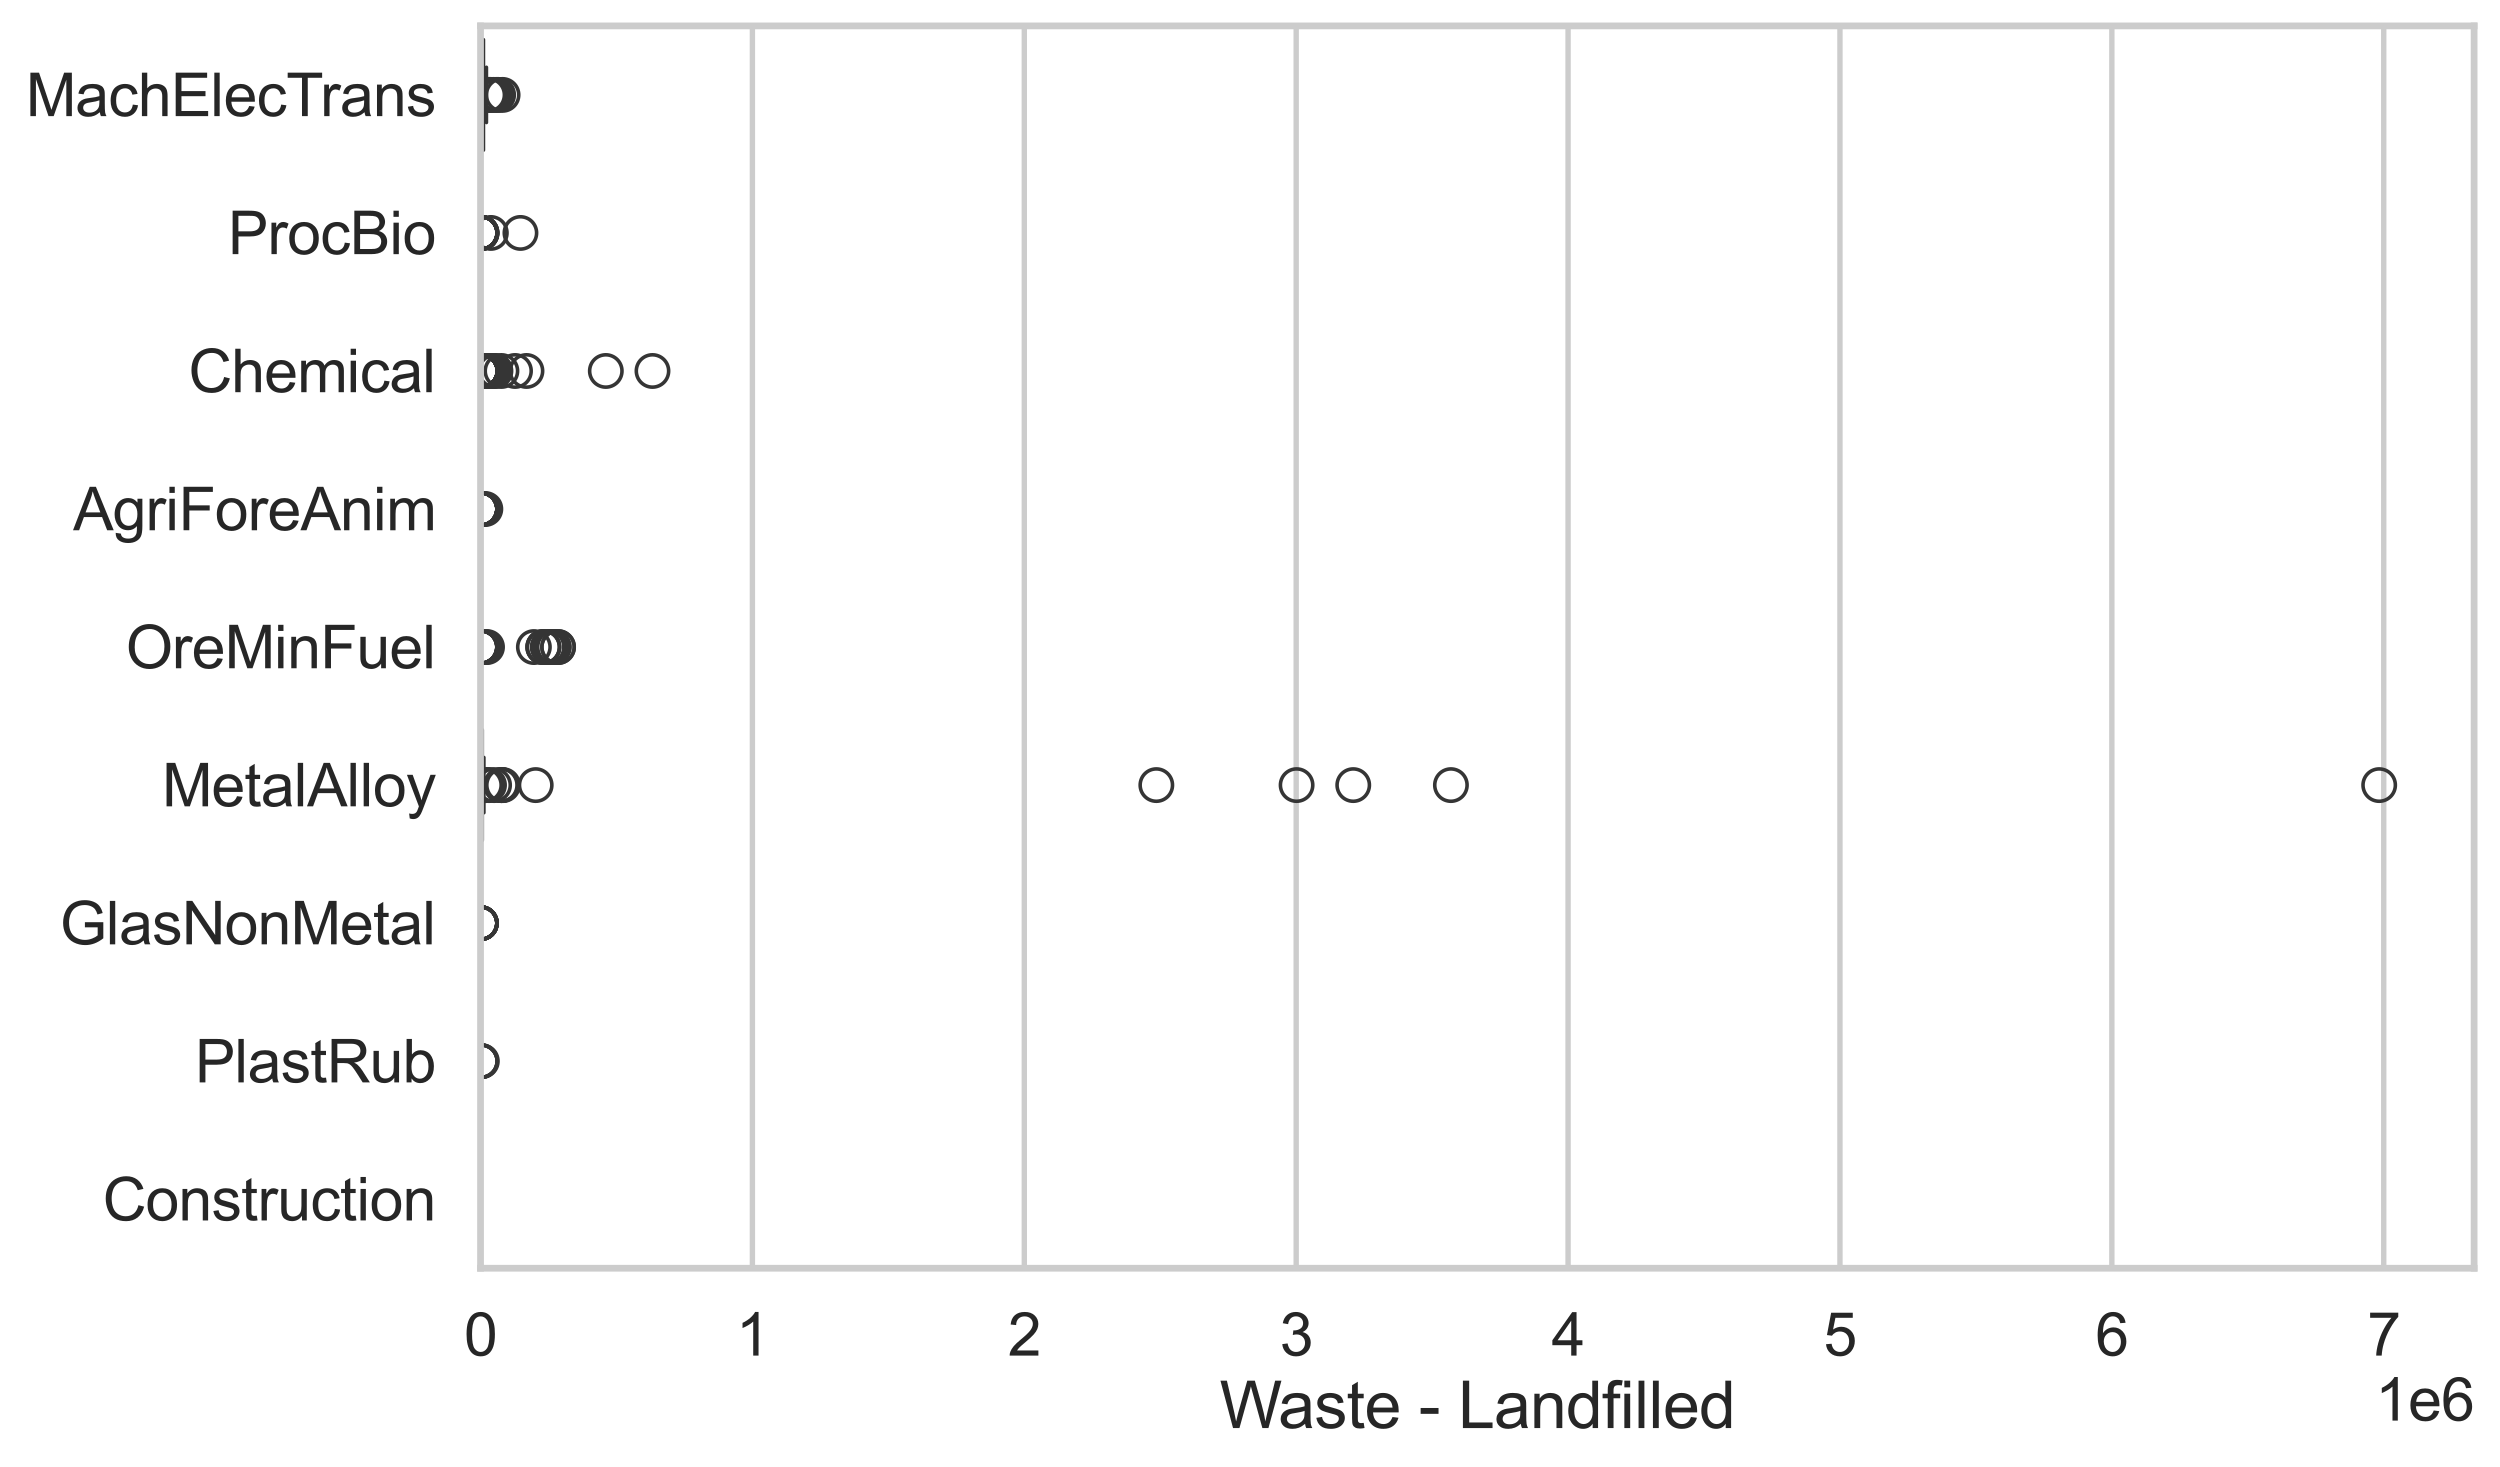 <?xml version="1.0" encoding="utf-8" standalone="no"?>
<!DOCTYPE svg PUBLIC "-//W3C//DTD SVG 1.1//EN"
  "http://www.w3.org/Graphics/SVG/1.1/DTD/svg11.dtd">
<svg xmlns:xlink="http://www.w3.org/1999/xlink" width="695.577pt" height="408.111pt" viewBox="0 0 695.577 408.111" xmlns="http://www.w3.org/2000/svg" version="1.1">
 <defs>
  <style type="text/css">*{stroke-linejoin: round; stroke-linecap: butt}</style>
 </defs>
 <g id="figure_1">
  <g id="patch_1">
   <path d="M 0 408.111 
L 695.577 408.111 
L 695.577 0 
L 0 0 
z
" style="fill: #ffffff"/>
  </g>
  <g id="axes_1">
   <g id="patch_2">
    <path d="M 133.697 352.86 
L 688.377 352.86 
L 688.377 7.2 
L 133.697 7.2 
z
" style="fill: #ffffff"/>
   </g>
   <g id="matplotlib.axis_1">
    <g id="xtick_1">
     <g id="line2d_1">
      <path d="M 133.697 352.86 
L 133.697 7.2 
" clip-path="url(#pe93b0c3cf7)" style="fill: none; stroke: #cccccc; stroke-width: 1.5; stroke-linecap: round"/>
     </g>
     <g id="text_1">
      <!-- 0 -->
      <g style="fill: #262626" transform="translate(129.109 377.17) scale(0.165 -0.165)">
       <defs>
        <path id="ArialMT-30" d="M 266 2259 
Q 266 3072 433 3567 
Q 600 4063 929 4331 
Q 1259 4600 1759 4600 
Q 2128 4600 2406 4451 
Q 2684 4303 2865 4023 
Q 3047 3744 3150 3342 
Q 3253 2941 3253 2259 
Q 3253 1453 3087 958 
Q 2922 463 2592 192 
Q 2263 -78 1759 -78 
Q 1097 -78 719 397 
Q 266 969 266 2259 
z
M 844 2259 
Q 844 1131 1108 757 
Q 1372 384 1759 384 
Q 2147 384 2411 759 
Q 2675 1134 2675 2259 
Q 2675 3391 2411 3762 
Q 2147 4134 1753 4134 
Q 1366 4134 1134 3806 
Q 844 3388 844 2259 
z
" transform="scale(0.016)"/>
       </defs>
       <use xlink:href="#ArialMT-30"/>
      </g>
     </g>
    </g>
    <g id="xtick_2">
     <g id="line2d_2">
      <path d="M 209.344 352.86 
L 209.344 7.2 
" clip-path="url(#pe93b0c3cf7)" style="fill: none; stroke: #cccccc; stroke-width: 1.5; stroke-linecap: round"/>
     </g>
     <g id="text_2">
      <!-- 1 -->
      <g style="fill: #262626" transform="translate(204.756 377.17) scale(0.165 -0.165)">
       <defs>
        <path id="ArialMT-31" d="M 2384 0 
L 1822 0 
L 1822 3584 
Q 1619 3391 1289 3197 
Q 959 3003 697 2906 
L 697 3450 
Q 1169 3672 1522 3987 
Q 1875 4303 2022 4600 
L 2384 4600 
L 2384 0 
z
" transform="scale(0.016)"/>
       </defs>
       <use xlink:href="#ArialMT-31"/>
      </g>
     </g>
    </g>
    <g id="xtick_3">
     <g id="line2d_3">
      <path d="M 284.992 352.86 
L 284.992 7.2 
" clip-path="url(#pe93b0c3cf7)" style="fill: none; stroke: #cccccc; stroke-width: 1.5; stroke-linecap: round"/>
     </g>
     <g id="text_3">
      <!-- 2 -->
      <g style="fill: #262626" transform="translate(280.404 377.17) scale(0.165 -0.165)">
       <defs>
        <path id="ArialMT-32" d="M 3222 541 
L 3222 0 
L 194 0 
Q 188 203 259 391 
Q 375 700 629 1000 
Q 884 1300 1366 1694 
Q 2113 2306 2375 2664 
Q 2638 3022 2638 3341 
Q 2638 3675 2398 3904 
Q 2159 4134 1775 4134 
Q 1369 4134 1125 3890 
Q 881 3647 878 3216 
L 300 3275 
Q 359 3922 746 4261 
Q 1134 4600 1788 4600 
Q 2447 4600 2831 4234 
Q 3216 3869 3216 3328 
Q 3216 3053 3103 2787 
Q 2991 2522 2730 2228 
Q 2469 1934 1863 1422 
Q 1356 997 1212 845 
Q 1069 694 975 541 
L 3222 541 
z
" transform="scale(0.016)"/>
       </defs>
       <use xlink:href="#ArialMT-32"/>
      </g>
     </g>
    </g>
    <g id="xtick_4">
     <g id="line2d_4">
      <path d="M 360.639 352.86 
L 360.639 7.2 
" clip-path="url(#pe93b0c3cf7)" style="fill: none; stroke: #cccccc; stroke-width: 1.5; stroke-linecap: round"/>
     </g>
     <g id="text_4">
      <!-- 3 -->
      <g style="fill: #262626" transform="translate(356.051 377.17) scale(0.165 -0.165)">
       <defs>
        <path id="ArialMT-33" d="M 269 1209 
L 831 1284 
Q 928 806 1161 595 
Q 1394 384 1728 384 
Q 2125 384 2398 659 
Q 2672 934 2672 1341 
Q 2672 1728 2419 1979 
Q 2166 2231 1775 2231 
Q 1616 2231 1378 2169 
L 1441 2663 
Q 1497 2656 1531 2656 
Q 1891 2656 2178 2843 
Q 2466 3031 2466 3422 
Q 2466 3731 2256 3934 
Q 2047 4138 1716 4138 
Q 1388 4138 1169 3931 
Q 950 3725 888 3313 
L 325 3413 
Q 428 3978 793 4289 
Q 1159 4600 1703 4600 
Q 2078 4600 2393 4439 
Q 2709 4278 2876 4000 
Q 3044 3722 3044 3409 
Q 3044 3113 2884 2869 
Q 2725 2625 2413 2481 
Q 2819 2388 3044 2092 
Q 3269 1797 3269 1353 
Q 3269 753 2831 336 
Q 2394 -81 1725 -81 
Q 1122 -81 723 278 
Q 325 638 269 1209 
z
" transform="scale(0.016)"/>
       </defs>
       <use xlink:href="#ArialMT-33"/>
      </g>
     </g>
    </g>
    <g id="xtick_5">
     <g id="line2d_5">
      <path d="M 436.286 352.86 
L 436.286 7.2 
" clip-path="url(#pe93b0c3cf7)" style="fill: none; stroke: #cccccc; stroke-width: 1.5; stroke-linecap: round"/>
     </g>
     <g id="text_5">
      <!-- 4 -->
      <g style="fill: #262626" transform="translate(431.698 377.17) scale(0.165 -0.165)">
       <defs>
        <path id="ArialMT-34" d="M 2069 0 
L 2069 1097 
L 81 1097 
L 81 1613 
L 2172 4581 
L 2631 4581 
L 2631 1613 
L 3250 1613 
L 3250 1097 
L 2631 1097 
L 2631 0 
L 2069 0 
z
M 2069 1613 
L 2069 3678 
L 634 1613 
L 2069 1613 
z
" transform="scale(0.016)"/>
       </defs>
       <use xlink:href="#ArialMT-34"/>
      </g>
     </g>
    </g>
    <g id="xtick_6">
     <g id="line2d_6">
      <path d="M 511.933 352.86 
L 511.933 7.2 
" clip-path="url(#pe93b0c3cf7)" style="fill: none; stroke: #cccccc; stroke-width: 1.5; stroke-linecap: round"/>
     </g>
     <g id="text_6">
      <!-- 5 -->
      <g style="fill: #262626" transform="translate(507.346 377.17) scale(0.165 -0.165)">
       <defs>
        <path id="ArialMT-35" d="M 266 1200 
L 856 1250 
Q 922 819 1161 601 
Q 1400 384 1738 384 
Q 2144 384 2425 690 
Q 2706 997 2706 1503 
Q 2706 1984 2436 2262 
Q 2166 2541 1728 2541 
Q 1456 2541 1237 2417 
Q 1019 2294 894 2097 
L 366 2166 
L 809 4519 
L 3088 4519 
L 3088 3981 
L 1259 3981 
L 1013 2750 
Q 1425 3038 1878 3038 
Q 2478 3038 2890 2622 
Q 3303 2206 3303 1553 
Q 3303 931 2941 478 
Q 2500 -78 1738 -78 
Q 1113 -78 717 272 
Q 322 622 266 1200 
z
" transform="scale(0.016)"/>
       </defs>
       <use xlink:href="#ArialMT-35"/>
      </g>
     </g>
    </g>
    <g id="xtick_7">
     <g id="line2d_7">
      <path d="M 587.581 352.86 
L 587.581 7.2 
" clip-path="url(#pe93b0c3cf7)" style="fill: none; stroke: #cccccc; stroke-width: 1.5; stroke-linecap: round"/>
     </g>
     <g id="text_7">
      <!-- 6 -->
      <g style="fill: #262626" transform="translate(582.993 377.17) scale(0.165 -0.165)">
       <defs>
        <path id="ArialMT-36" d="M 3184 3459 
L 2625 3416 
Q 2550 3747 2413 3897 
Q 2184 4138 1850 4138 
Q 1581 4138 1378 3988 
Q 1113 3794 959 3422 
Q 806 3050 800 2363 
Q 1003 2672 1297 2822 
Q 1591 2972 1913 2972 
Q 2475 2972 2870 2558 
Q 3266 2144 3266 1488 
Q 3266 1056 3080 686 
Q 2894 316 2569 119 
Q 2244 -78 1831 -78 
Q 1128 -78 684 439 
Q 241 956 241 2144 
Q 241 3472 731 4075 
Q 1159 4600 1884 4600 
Q 2425 4600 2770 4297 
Q 3116 3994 3184 3459 
z
M 888 1484 
Q 888 1194 1011 928 
Q 1134 663 1356 523 
Q 1578 384 1822 384 
Q 2178 384 2434 671 
Q 2691 959 2691 1453 
Q 2691 1928 2437 2201 
Q 2184 2475 1800 2475 
Q 1419 2475 1153 2201 
Q 888 1928 888 1484 
z
" transform="scale(0.016)"/>
       </defs>
       <use xlink:href="#ArialMT-36"/>
      </g>
     </g>
    </g>
    <g id="xtick_8">
     <g id="line2d_8">
      <path d="M 663.228 352.86 
L 663.228 7.2 
" clip-path="url(#pe93b0c3cf7)" style="fill: none; stroke: #cccccc; stroke-width: 1.5; stroke-linecap: round"/>
     </g>
     <g id="text_8">
      <!-- 7 -->
      <g style="fill: #262626" transform="translate(658.64 377.17) scale(0.165 -0.165)">
       <defs>
        <path id="ArialMT-37" d="M 303 3981 
L 303 4522 
L 3269 4522 
L 3269 4084 
Q 2831 3619 2401 2847 
Q 1972 2075 1738 1259 
Q 1569 684 1522 0 
L 944 0 
Q 953 541 1156 1306 
Q 1359 2072 1739 2783 
Q 2119 3494 2547 3981 
L 303 3981 
z
" transform="scale(0.016)"/>
       </defs>
       <use xlink:href="#ArialMT-37"/>
      </g>
     </g>
    </g>
    <g id="text_9">
     <!-- Waste - Landfilled -->
     <g style="fill: #262626" transform="translate(339.344 397.334) scale(0.18 -0.18)">
      <defs>
       <path id="ArialMT-57" d="M 1294 0 
L 78 4581 
L 700 4581 
L 1397 1578 
Q 1509 1106 1591 641 
Q 1766 1375 1797 1488 
L 2669 4581 
L 3400 4581 
L 4056 2263 
Q 4303 1400 4413 641 
Q 4500 1075 4641 1638 
L 5359 4581 
L 5969 4581 
L 4713 0 
L 4128 0 
L 3163 3491 
Q 3041 3928 3019 4028 
Q 2947 3713 2884 3491 
L 1913 0 
L 1294 0 
z
" transform="scale(0.016)"/>
       <path id="ArialMT-61" d="M 2588 409 
Q 2275 144 1986 34 
Q 1697 -75 1366 -75 
Q 819 -75 525 192 
Q 231 459 231 875 
Q 231 1119 342 1320 
Q 453 1522 633 1644 
Q 813 1766 1038 1828 
Q 1203 1872 1538 1913 
Q 2219 1994 2541 2106 
Q 2544 2222 2544 2253 
Q 2544 2597 2384 2738 
Q 2169 2928 1744 2928 
Q 1347 2928 1158 2789 
Q 969 2650 878 2297 
L 328 2372 
Q 403 2725 575 2942 
Q 747 3159 1072 3276 
Q 1397 3394 1825 3394 
Q 2250 3394 2515 3294 
Q 2781 3194 2906 3042 
Q 3031 2891 3081 2659 
Q 3109 2516 3109 2141 
L 3109 1391 
Q 3109 606 3145 398 
Q 3181 191 3288 0 
L 2700 0 
Q 2613 175 2588 409 
z
M 2541 1666 
Q 2234 1541 1622 1453 
Q 1275 1403 1131 1340 
Q 988 1278 909 1158 
Q 831 1038 831 891 
Q 831 666 1001 516 
Q 1172 366 1500 366 
Q 1825 366 2078 508 
Q 2331 650 2450 897 
Q 2541 1088 2541 1459 
L 2541 1666 
z
" transform="scale(0.016)"/>
       <path id="ArialMT-73" d="M 197 991 
L 753 1078 
Q 800 744 1014 566 
Q 1228 388 1613 388 
Q 2000 388 2187 545 
Q 2375 703 2375 916 
Q 2375 1106 2209 1216 
Q 2094 1291 1634 1406 
Q 1016 1563 777 1677 
Q 538 1791 414 1992 
Q 291 2194 291 2438 
Q 291 2659 392 2848 
Q 494 3038 669 3163 
Q 800 3259 1026 3326 
Q 1253 3394 1513 3394 
Q 1903 3394 2198 3281 
Q 2494 3169 2634 2976 
Q 2775 2784 2828 2463 
L 2278 2388 
Q 2241 2644 2061 2787 
Q 1881 2931 1553 2931 
Q 1166 2931 1000 2803 
Q 834 2675 834 2503 
Q 834 2394 903 2306 
Q 972 2216 1119 2156 
Q 1203 2125 1616 2013 
Q 2213 1853 2448 1751 
Q 2684 1650 2818 1456 
Q 2953 1263 2953 975 
Q 2953 694 2789 445 
Q 2625 197 2315 61 
Q 2006 -75 1616 -75 
Q 969 -75 630 194 
Q 291 463 197 991 
z
" transform="scale(0.016)"/>
       <path id="ArialMT-74" d="M 1650 503 
L 1731 6 
Q 1494 -44 1306 -44 
Q 1000 -44 831 53 
Q 663 150 594 308 
Q 525 466 525 972 
L 525 2881 
L 113 2881 
L 113 3319 
L 525 3319 
L 525 4141 
L 1084 4478 
L 1084 3319 
L 1650 3319 
L 1650 2881 
L 1084 2881 
L 1084 941 
Q 1084 700 1114 631 
Q 1144 563 1211 522 
Q 1278 481 1403 481 
Q 1497 481 1650 503 
z
" transform="scale(0.016)"/>
       <path id="ArialMT-65" d="M 2694 1069 
L 3275 997 
Q 3138 488 2766 206 
Q 2394 -75 1816 -75 
Q 1088 -75 661 373 
Q 234 822 234 1631 
Q 234 2469 665 2931 
Q 1097 3394 1784 3394 
Q 2450 3394 2872 2941 
Q 3294 2488 3294 1666 
Q 3294 1616 3291 1516 
L 816 1516 
Q 847 969 1125 678 
Q 1403 388 1819 388 
Q 2128 388 2347 550 
Q 2566 713 2694 1069 
z
M 847 1978 
L 2700 1978 
Q 2663 2397 2488 2606 
Q 2219 2931 1791 2931 
Q 1403 2931 1139 2672 
Q 875 2413 847 1978 
z
" transform="scale(0.016)"/>
       <path id="ArialMT-20" transform="scale(0.016)"/>
       <path id="ArialMT-2d" d="M 203 1375 
L 203 1941 
L 1931 1941 
L 1931 1375 
L 203 1375 
z
" transform="scale(0.016)"/>
       <path id="ArialMT-4c" d="M 469 0 
L 469 4581 
L 1075 4581 
L 1075 541 
L 3331 541 
L 3331 0 
L 469 0 
z
" transform="scale(0.016)"/>
       <path id="ArialMT-6e" d="M 422 0 
L 422 3319 
L 928 3319 
L 928 2847 
Q 1294 3394 1984 3394 
Q 2284 3394 2536 3286 
Q 2788 3178 2913 3003 
Q 3038 2828 3088 2588 
Q 3119 2431 3119 2041 
L 3119 0 
L 2556 0 
L 2556 2019 
Q 2556 2363 2490 2533 
Q 2425 2703 2258 2804 
Q 2091 2906 1866 2906 
Q 1506 2906 1245 2678 
Q 984 2450 984 1813 
L 984 0 
L 422 0 
z
" transform="scale(0.016)"/>
       <path id="ArialMT-64" d="M 2575 0 
L 2575 419 
Q 2259 -75 1647 -75 
Q 1250 -75 917 144 
Q 584 363 401 755 
Q 219 1147 219 1656 
Q 219 2153 384 2558 
Q 550 2963 881 3178 
Q 1213 3394 1622 3394 
Q 1922 3394 2156 3267 
Q 2391 3141 2538 2938 
L 2538 4581 
L 3097 4581 
L 3097 0 
L 2575 0 
z
M 797 1656 
Q 797 1019 1065 703 
Q 1334 388 1700 388 
Q 2069 388 2326 689 
Q 2584 991 2584 1609 
Q 2584 2291 2321 2609 
Q 2059 2928 1675 2928 
Q 1300 2928 1048 2622 
Q 797 2316 797 1656 
z
" transform="scale(0.016)"/>
       <path id="ArialMT-66" d="M 556 0 
L 556 2881 
L 59 2881 
L 59 3319 
L 556 3319 
L 556 3672 
Q 556 4006 616 4169 
Q 697 4388 901 4523 
Q 1106 4659 1475 4659 
Q 1713 4659 2000 4603 
L 1916 4113 
Q 1741 4144 1584 4144 
Q 1328 4144 1222 4034 
Q 1116 3925 1116 3625 
L 1116 3319 
L 1763 3319 
L 1763 2881 
L 1116 2881 
L 1116 0 
L 556 0 
z
" transform="scale(0.016)"/>
       <path id="ArialMT-69" d="M 425 3934 
L 425 4581 
L 988 4581 
L 988 3934 
L 425 3934 
z
M 425 0 
L 425 3319 
L 988 3319 
L 988 0 
L 425 0 
z
" transform="scale(0.016)"/>
       <path id="ArialMT-6c" d="M 409 0 
L 409 4581 
L 972 4581 
L 972 0 
L 409 0 
z
" transform="scale(0.016)"/>
      </defs>
      <use xlink:href="#ArialMT-57"/>
      <use xlink:href="#ArialMT-61" transform="translate(90.635 0)"/>
      <use xlink:href="#ArialMT-73" transform="translate(146.25 0)"/>
      <use xlink:href="#ArialMT-74" transform="translate(196.25 0)"/>
      <use xlink:href="#ArialMT-65" transform="translate(224.033 0)"/>
      <use xlink:href="#ArialMT-20" transform="translate(279.648 0)"/>
      <use xlink:href="#ArialMT-2d" transform="translate(307.432 0)"/>
      <use xlink:href="#ArialMT-20" transform="translate(340.732 0)"/>
      <use xlink:href="#ArialMT-4c" transform="translate(368.516 0)"/>
      <use xlink:href="#ArialMT-61" transform="translate(424.131 0)"/>
      <use xlink:href="#ArialMT-6e" transform="translate(479.746 0)"/>
      <use xlink:href="#ArialMT-64" transform="translate(535.361 0)"/>
      <use xlink:href="#ArialMT-66" transform="translate(590.977 0)"/>
      <use xlink:href="#ArialMT-69" transform="translate(618.76 0)"/>
      <use xlink:href="#ArialMT-6c" transform="translate(640.977 0)"/>
      <use xlink:href="#ArialMT-6c" transform="translate(663.193 0)"/>
      <use xlink:href="#ArialMT-65" transform="translate(685.41 0)"/>
      <use xlink:href="#ArialMT-64" transform="translate(741.025 0)"/>
     </g>
    </g>
    <g id="text_10">
     <!-- 1e6 -->
     <g style="fill: #262626" transform="translate(660.85 395.26) scale(0.165 -0.165)">
      <use xlink:href="#ArialMT-31"/>
      <use xlink:href="#ArialMT-65" transform="translate(55.615 0)"/>
      <use xlink:href="#ArialMT-36" transform="translate(111.23 0)"/>
     </g>
    </g>
   </g>
   <g id="matplotlib.axis_2">
    <g id="ytick_1">
     <g id="text_11">
      <!-- MachElecTrans -->
      <g style="fill: #262626" transform="translate(7.2 32.309) scale(0.165 -0.165)">
       <defs>
        <path id="ArialMT-4d" d="M 475 0 
L 475 4581 
L 1388 4581 
L 2472 1338 
Q 2622 884 2691 659 
Q 2769 909 2934 1394 
L 4031 4581 
L 4847 4581 
L 4847 0 
L 4263 0 
L 4263 3834 
L 2931 0 
L 2384 0 
L 1059 3900 
L 1059 0 
L 475 0 
z
" transform="scale(0.016)"/>
        <path id="ArialMT-63" d="M 2588 1216 
L 3141 1144 
Q 3050 572 2676 248 
Q 2303 -75 1759 -75 
Q 1078 -75 664 370 
Q 250 816 250 1647 
Q 250 2184 428 2587 
Q 606 2991 970 3192 
Q 1334 3394 1763 3394 
Q 2303 3394 2647 3120 
Q 2991 2847 3088 2344 
L 2541 2259 
Q 2463 2594 2264 2762 
Q 2066 2931 1784 2931 
Q 1359 2931 1093 2626 
Q 828 2322 828 1663 
Q 828 994 1084 691 
Q 1341 388 1753 388 
Q 2084 388 2306 591 
Q 2528 794 2588 1216 
z
" transform="scale(0.016)"/>
        <path id="ArialMT-68" d="M 422 0 
L 422 4581 
L 984 4581 
L 984 2938 
Q 1378 3394 1978 3394 
Q 2347 3394 2619 3248 
Q 2891 3103 3008 2847 
Q 3125 2591 3125 2103 
L 3125 0 
L 2563 0 
L 2563 2103 
Q 2563 2525 2380 2717 
Q 2197 2909 1863 2909 
Q 1613 2909 1392 2779 
Q 1172 2650 1078 2428 
Q 984 2206 984 1816 
L 984 0 
L 422 0 
z
" transform="scale(0.016)"/>
        <path id="ArialMT-45" d="M 506 0 
L 506 4581 
L 3819 4581 
L 3819 4041 
L 1113 4041 
L 1113 2638 
L 3647 2638 
L 3647 2100 
L 1113 2100 
L 1113 541 
L 3925 541 
L 3925 0 
L 506 0 
z
" transform="scale(0.016)"/>
        <path id="ArialMT-54" d="M 1659 0 
L 1659 4041 
L 150 4041 
L 150 4581 
L 3781 4581 
L 3781 4041 
L 2266 4041 
L 2266 0 
L 1659 0 
z
" transform="scale(0.016)"/>
        <path id="ArialMT-72" d="M 416 0 
L 416 3319 
L 922 3319 
L 922 2816 
Q 1116 3169 1280 3281 
Q 1444 3394 1641 3394 
Q 1925 3394 2219 3213 
L 2025 2691 
Q 1819 2813 1613 2813 
Q 1428 2813 1281 2702 
Q 1134 2591 1072 2394 
Q 978 2094 978 1738 
L 978 0 
L 416 0 
z
" transform="scale(0.016)"/>
       </defs>
       <use xlink:href="#ArialMT-4d"/>
       <use xlink:href="#ArialMT-61" transform="translate(83.301 0)"/>
       <use xlink:href="#ArialMT-63" transform="translate(138.916 0)"/>
       <use xlink:href="#ArialMT-68" transform="translate(188.916 0)"/>
       <use xlink:href="#ArialMT-45" transform="translate(244.531 0)"/>
       <use xlink:href="#ArialMT-6c" transform="translate(311.23 0)"/>
       <use xlink:href="#ArialMT-65" transform="translate(333.447 0)"/>
       <use xlink:href="#ArialMT-63" transform="translate(389.062 0)"/>
       <use xlink:href="#ArialMT-54" transform="translate(439.062 0)"/>
       <use xlink:href="#ArialMT-72" transform="translate(496.396 0)"/>
       <use xlink:href="#ArialMT-61" transform="translate(529.697 0)"/>
       <use xlink:href="#ArialMT-6e" transform="translate(585.312 0)"/>
       <use xlink:href="#ArialMT-73" transform="translate(640.928 0)"/>
      </g>
     </g>
    </g>
    <g id="ytick_2">
     <g id="text_12">
      <!-- ProcBio -->
      <g style="fill: #262626" transform="translate(63.424 70.715) scale(0.165 -0.165)">
       <defs>
        <path id="ArialMT-50" d="M 494 0 
L 494 4581 
L 2222 4581 
Q 2678 4581 2919 4538 
Q 3256 4481 3484 4323 
Q 3713 4166 3852 3881 
Q 3991 3597 3991 3256 
Q 3991 2672 3619 2267 
Q 3247 1863 2275 1863 
L 1100 1863 
L 1100 0 
L 494 0 
z
M 1100 2403 
L 2284 2403 
Q 2872 2403 3119 2622 
Q 3366 2841 3366 3238 
Q 3366 3525 3220 3729 
Q 3075 3934 2838 4000 
Q 2684 4041 2272 4041 
L 1100 4041 
L 1100 2403 
z
" transform="scale(0.016)"/>
        <path id="ArialMT-6f" d="M 213 1659 
Q 213 2581 725 3025 
Q 1153 3394 1769 3394 
Q 2453 3394 2887 2945 
Q 3322 2497 3322 1706 
Q 3322 1066 3130 698 
Q 2938 331 2570 128 
Q 2203 -75 1769 -75 
Q 1072 -75 642 372 
Q 213 819 213 1659 
z
M 791 1659 
Q 791 1022 1069 705 
Q 1347 388 1769 388 
Q 2188 388 2466 706 
Q 2744 1025 2744 1678 
Q 2744 2294 2464 2611 
Q 2184 2928 1769 2928 
Q 1347 2928 1069 2612 
Q 791 2297 791 1659 
z
" transform="scale(0.016)"/>
        <path id="ArialMT-42" d="M 469 0 
L 469 4581 
L 2188 4581 
Q 2713 4581 3030 4442 
Q 3347 4303 3526 4014 
Q 3706 3725 3706 3409 
Q 3706 3116 3547 2856 
Q 3388 2597 3066 2438 
Q 3481 2316 3704 2022 
Q 3928 1728 3928 1328 
Q 3928 1006 3792 729 
Q 3656 453 3456 303 
Q 3256 153 2954 76 
Q 2653 0 2216 0 
L 469 0 
z
M 1075 2656 
L 2066 2656 
Q 2469 2656 2644 2709 
Q 2875 2778 2992 2937 
Q 3109 3097 3109 3338 
Q 3109 3566 3000 3739 
Q 2891 3913 2687 3977 
Q 2484 4041 1991 4041 
L 1075 4041 
L 1075 2656 
z
M 1075 541 
L 2216 541 
Q 2509 541 2628 563 
Q 2838 600 2978 687 
Q 3119 775 3209 942 
Q 3300 1109 3300 1328 
Q 3300 1584 3169 1773 
Q 3038 1963 2805 2039 
Q 2572 2116 2134 2116 
L 1075 2116 
L 1075 541 
z
" transform="scale(0.016)"/>
       </defs>
       <use xlink:href="#ArialMT-50"/>
       <use xlink:href="#ArialMT-72" transform="translate(66.699 0)"/>
       <use xlink:href="#ArialMT-6f" transform="translate(100 0)"/>
       <use xlink:href="#ArialMT-63" transform="translate(155.615 0)"/>
       <use xlink:href="#ArialMT-42" transform="translate(205.615 0)"/>
       <use xlink:href="#ArialMT-69" transform="translate(272.314 0)"/>
       <use xlink:href="#ArialMT-6f" transform="translate(294.531 0)"/>
      </g>
     </g>
    </g>
    <g id="ytick_3">
     <g id="text_13">
      <!-- Chemical -->
      <g style="fill: #262626" transform="translate(52.428 109.122) scale(0.165 -0.165)">
       <defs>
        <path id="ArialMT-43" d="M 3763 1606 
L 4369 1453 
Q 4178 706 3683 314 
Q 3188 -78 2472 -78 
Q 1731 -78 1267 223 
Q 803 525 561 1097 
Q 319 1669 319 2325 
Q 319 3041 592 3573 
Q 866 4106 1370 4382 
Q 1875 4659 2481 4659 
Q 3169 4659 3637 4309 
Q 4106 3959 4291 3325 
L 3694 3184 
Q 3534 3684 3231 3912 
Q 2928 4141 2469 4141 
Q 1941 4141 1586 3887 
Q 1231 3634 1087 3207 
Q 944 2781 944 2328 
Q 944 1744 1114 1308 
Q 1284 872 1643 656 
Q 2003 441 2422 441 
Q 2931 441 3284 734 
Q 3638 1028 3763 1606 
z
" transform="scale(0.016)"/>
        <path id="ArialMT-6d" d="M 422 0 
L 422 3319 
L 925 3319 
L 925 2853 
Q 1081 3097 1340 3245 
Q 1600 3394 1931 3394 
Q 2300 3394 2536 3241 
Q 2772 3088 2869 2813 
Q 3263 3394 3894 3394 
Q 4388 3394 4653 3120 
Q 4919 2847 4919 2278 
L 4919 0 
L 4359 0 
L 4359 2091 
Q 4359 2428 4304 2576 
Q 4250 2725 4106 2815 
Q 3963 2906 3769 2906 
Q 3419 2906 3187 2673 
Q 2956 2441 2956 1928 
L 2956 0 
L 2394 0 
L 2394 2156 
Q 2394 2531 2256 2718 
Q 2119 2906 1806 2906 
Q 1569 2906 1367 2781 
Q 1166 2656 1075 2415 
Q 984 2175 984 1722 
L 984 0 
L 422 0 
z
" transform="scale(0.016)"/>
       </defs>
       <use xlink:href="#ArialMT-43"/>
       <use xlink:href="#ArialMT-68" transform="translate(72.217 0)"/>
       <use xlink:href="#ArialMT-65" transform="translate(127.832 0)"/>
       <use xlink:href="#ArialMT-6d" transform="translate(183.447 0)"/>
       <use xlink:href="#ArialMT-69" transform="translate(266.748 0)"/>
       <use xlink:href="#ArialMT-63" transform="translate(288.965 0)"/>
       <use xlink:href="#ArialMT-61" transform="translate(338.965 0)"/>
       <use xlink:href="#ArialMT-6c" transform="translate(394.58 0)"/>
      </g>
     </g>
    </g>
    <g id="ytick_4">
     <g id="text_14">
      <!-- AgriForeAnim -->
      <g style="fill: #262626" transform="translate(20.341 147.529) scale(0.165 -0.165)">
       <defs>
        <path id="ArialMT-41" d="M -9 0 
L 1750 4581 
L 2403 4581 
L 4278 0 
L 3588 0 
L 3053 1388 
L 1138 1388 
L 634 0 
L -9 0 
z
M 1313 1881 
L 2866 1881 
L 2388 3150 
Q 2169 3728 2063 4100 
Q 1975 3659 1816 3225 
L 1313 1881 
z
" transform="scale(0.016)"/>
        <path id="ArialMT-67" d="M 319 -275 
L 866 -356 
Q 900 -609 1056 -725 
Q 1266 -881 1628 -881 
Q 2019 -881 2231 -725 
Q 2444 -569 2519 -288 
Q 2563 -116 2559 434 
Q 2191 0 1641 0 
Q 956 0 581 494 
Q 206 988 206 1678 
Q 206 2153 378 2554 
Q 550 2956 876 3175 
Q 1203 3394 1644 3394 
Q 2231 3394 2613 2919 
L 2613 3319 
L 3131 3319 
L 3131 450 
Q 3131 -325 2973 -648 
Q 2816 -972 2473 -1159 
Q 2131 -1347 1631 -1347 
Q 1038 -1347 672 -1080 
Q 306 -813 319 -275 
z
M 784 1719 
Q 784 1066 1043 766 
Q 1303 466 1694 466 
Q 2081 466 2343 764 
Q 2606 1063 2606 1700 
Q 2606 2309 2336 2618 
Q 2066 2928 1684 2928 
Q 1309 2928 1046 2623 
Q 784 2319 784 1719 
z
" transform="scale(0.016)"/>
        <path id="ArialMT-46" d="M 525 0 
L 525 4581 
L 3616 4581 
L 3616 4041 
L 1131 4041 
L 1131 2622 
L 3281 2622 
L 3281 2081 
L 1131 2081 
L 1131 0 
L 525 0 
z
" transform="scale(0.016)"/>
       </defs>
       <use xlink:href="#ArialMT-41"/>
       <use xlink:href="#ArialMT-67" transform="translate(66.699 0)"/>
       <use xlink:href="#ArialMT-72" transform="translate(122.314 0)"/>
       <use xlink:href="#ArialMT-69" transform="translate(155.615 0)"/>
       <use xlink:href="#ArialMT-46" transform="translate(177.832 0)"/>
       <use xlink:href="#ArialMT-6f" transform="translate(238.916 0)"/>
       <use xlink:href="#ArialMT-72" transform="translate(294.531 0)"/>
       <use xlink:href="#ArialMT-65" transform="translate(327.832 0)"/>
       <use xlink:href="#ArialMT-41" transform="translate(383.447 0)"/>
       <use xlink:href="#ArialMT-6e" transform="translate(450.146 0)"/>
       <use xlink:href="#ArialMT-69" transform="translate(505.762 0)"/>
       <use xlink:href="#ArialMT-6d" transform="translate(527.979 0)"/>
      </g>
     </g>
    </g>
    <g id="ytick_5">
     <g id="text_15">
      <!-- OreMinFuel -->
      <g style="fill: #262626" transform="translate(35.013 185.935) scale(0.165 -0.165)">
       <defs>
        <path id="ArialMT-4f" d="M 309 2231 
Q 309 3372 921 4017 
Q 1534 4663 2503 4663 
Q 3138 4663 3647 4359 
Q 4156 4056 4423 3514 
Q 4691 2972 4691 2284 
Q 4691 1588 4409 1038 
Q 4128 488 3612 205 
Q 3097 -78 2500 -78 
Q 1853 -78 1343 234 
Q 834 547 571 1087 
Q 309 1628 309 2231 
z
M 934 2222 
Q 934 1394 1379 917 
Q 1825 441 2497 441 
Q 3181 441 3623 922 
Q 4066 1403 4066 2288 
Q 4066 2847 3877 3264 
Q 3688 3681 3323 3911 
Q 2959 4141 2506 4141 
Q 1863 4141 1398 3698 
Q 934 3256 934 2222 
z
" transform="scale(0.016)"/>
        <path id="ArialMT-75" d="M 2597 0 
L 2597 488 
Q 2209 -75 1544 -75 
Q 1250 -75 995 37 
Q 741 150 617 320 
Q 494 491 444 738 
Q 409 903 409 1263 
L 409 3319 
L 972 3319 
L 972 1478 
Q 972 1038 1006 884 
Q 1059 663 1231 536 
Q 1403 409 1656 409 
Q 1909 409 2131 539 
Q 2353 669 2445 892 
Q 2538 1116 2538 1541 
L 2538 3319 
L 3100 3319 
L 3100 0 
L 2597 0 
z
" transform="scale(0.016)"/>
       </defs>
       <use xlink:href="#ArialMT-4f"/>
       <use xlink:href="#ArialMT-72" transform="translate(77.783 0)"/>
       <use xlink:href="#ArialMT-65" transform="translate(111.084 0)"/>
       <use xlink:href="#ArialMT-4d" transform="translate(166.699 0)"/>
       <use xlink:href="#ArialMT-69" transform="translate(250 0)"/>
       <use xlink:href="#ArialMT-6e" transform="translate(272.217 0)"/>
       <use xlink:href="#ArialMT-46" transform="translate(327.832 0)"/>
       <use xlink:href="#ArialMT-75" transform="translate(388.916 0)"/>
       <use xlink:href="#ArialMT-65" transform="translate(444.531 0)"/>
       <use xlink:href="#ArialMT-6c" transform="translate(500.146 0)"/>
      </g>
     </g>
    </g>
    <g id="ytick_6">
     <g id="text_16">
      <!-- MetalAlloy -->
      <g style="fill: #262626" transform="translate(45.088 224.342) scale(0.165 -0.165)">
       <defs>
        <path id="ArialMT-79" d="M 397 -1278 
L 334 -750 
Q 519 -800 656 -800 
Q 844 -800 956 -737 
Q 1069 -675 1141 -563 
Q 1194 -478 1313 -144 
Q 1328 -97 1363 -6 
L 103 3319 
L 709 3319 
L 1400 1397 
Q 1534 1031 1641 628 
Q 1738 1016 1872 1384 
L 2581 3319 
L 3144 3319 
L 1881 -56 
Q 1678 -603 1566 -809 
Q 1416 -1088 1222 -1217 
Q 1028 -1347 759 -1347 
Q 597 -1347 397 -1278 
z
" transform="scale(0.016)"/>
       </defs>
       <use xlink:href="#ArialMT-4d"/>
       <use xlink:href="#ArialMT-65" transform="translate(83.301 0)"/>
       <use xlink:href="#ArialMT-74" transform="translate(138.916 0)"/>
       <use xlink:href="#ArialMT-61" transform="translate(166.699 0)"/>
       <use xlink:href="#ArialMT-6c" transform="translate(222.314 0)"/>
       <use xlink:href="#ArialMT-41" transform="translate(244.531 0)"/>
       <use xlink:href="#ArialMT-6c" transform="translate(311.23 0)"/>
       <use xlink:href="#ArialMT-6c" transform="translate(333.447 0)"/>
       <use xlink:href="#ArialMT-6f" transform="translate(355.664 0)"/>
       <use xlink:href="#ArialMT-79" transform="translate(411.279 0)"/>
      </g>
     </g>
    </g>
    <g id="ytick_7">
     <g id="text_17">
      <!-- GlasNonMetal -->
      <g style="fill: #262626" transform="translate(16.659 262.749) scale(0.165 -0.165)">
       <defs>
        <path id="ArialMT-47" d="M 2638 1797 
L 2638 2334 
L 4578 2338 
L 4578 638 
Q 4131 281 3656 101 
Q 3181 -78 2681 -78 
Q 2006 -78 1454 211 
Q 903 500 622 1047 
Q 341 1594 341 2269 
Q 341 2938 620 3517 
Q 900 4097 1425 4378 
Q 1950 4659 2634 4659 
Q 3131 4659 3532 4498 
Q 3934 4338 4162 4050 
Q 4391 3763 4509 3300 
L 3963 3150 
Q 3859 3500 3706 3700 
Q 3553 3900 3268 4020 
Q 2984 4141 2638 4141 
Q 2222 4141 1919 4014 
Q 1616 3888 1430 3681 
Q 1244 3475 1141 3228 
Q 966 2803 966 2306 
Q 966 1694 1177 1281 
Q 1388 869 1791 669 
Q 2194 469 2647 469 
Q 3041 469 3416 620 
Q 3791 772 3984 944 
L 3984 1797 
L 2638 1797 
z
" transform="scale(0.016)"/>
        <path id="ArialMT-4e" d="M 488 0 
L 488 4581 
L 1109 4581 
L 3516 984 
L 3516 4581 
L 4097 4581 
L 4097 0 
L 3475 0 
L 1069 3600 
L 1069 0 
L 488 0 
z
" transform="scale(0.016)"/>
       </defs>
       <use xlink:href="#ArialMT-47"/>
       <use xlink:href="#ArialMT-6c" transform="translate(77.783 0)"/>
       <use xlink:href="#ArialMT-61" transform="translate(100 0)"/>
       <use xlink:href="#ArialMT-73" transform="translate(155.615 0)"/>
       <use xlink:href="#ArialMT-4e" transform="translate(205.615 0)"/>
       <use xlink:href="#ArialMT-6f" transform="translate(277.832 0)"/>
       <use xlink:href="#ArialMT-6e" transform="translate(333.447 0)"/>
       <use xlink:href="#ArialMT-4d" transform="translate(389.062 0)"/>
       <use xlink:href="#ArialMT-65" transform="translate(472.363 0)"/>
       <use xlink:href="#ArialMT-74" transform="translate(527.979 0)"/>
       <use xlink:href="#ArialMT-61" transform="translate(555.762 0)"/>
       <use xlink:href="#ArialMT-6c" transform="translate(611.377 0)"/>
      </g>
     </g>
    </g>
    <g id="ytick_8">
     <g id="text_18">
      <!-- PlastRub -->
      <g style="fill: #262626" transform="translate(54.248 301.155) scale(0.165 -0.165)">
       <defs>
        <path id="ArialMT-52" d="M 503 0 
L 503 4581 
L 2534 4581 
Q 3147 4581 3465 4457 
Q 3784 4334 3975 4021 
Q 4166 3709 4166 3331 
Q 4166 2844 3850 2509 
Q 3534 2175 2875 2084 
Q 3116 1969 3241 1856 
Q 3506 1613 3744 1247 
L 4541 0 
L 3778 0 
L 3172 953 
Q 2906 1366 2734 1584 
Q 2563 1803 2427 1890 
Q 2291 1978 2150 2013 
Q 2047 2034 1813 2034 
L 1109 2034 
L 1109 0 
L 503 0 
z
M 1109 2559 
L 2413 2559 
Q 2828 2559 3062 2645 
Q 3297 2731 3419 2920 
Q 3541 3109 3541 3331 
Q 3541 3656 3305 3865 
Q 3069 4075 2559 4075 
L 1109 4075 
L 1109 2559 
z
" transform="scale(0.016)"/>
        <path id="ArialMT-62" d="M 941 0 
L 419 0 
L 419 4581 
L 981 4581 
L 981 2947 
Q 1338 3394 1891 3394 
Q 2197 3394 2470 3270 
Q 2744 3147 2920 2923 
Q 3097 2700 3197 2384 
Q 3297 2069 3297 1709 
Q 3297 856 2875 390 
Q 2453 -75 1863 -75 
Q 1275 -75 941 416 
L 941 0 
z
M 934 1684 
Q 934 1088 1097 822 
Q 1363 388 1816 388 
Q 2184 388 2453 708 
Q 2722 1028 2722 1663 
Q 2722 2313 2464 2622 
Q 2206 2931 1841 2931 
Q 1472 2931 1203 2611 
Q 934 2291 934 1684 
z
" transform="scale(0.016)"/>
       </defs>
       <use xlink:href="#ArialMT-50"/>
       <use xlink:href="#ArialMT-6c" transform="translate(66.699 0)"/>
       <use xlink:href="#ArialMT-61" transform="translate(88.916 0)"/>
       <use xlink:href="#ArialMT-73" transform="translate(144.531 0)"/>
       <use xlink:href="#ArialMT-74" transform="translate(194.531 0)"/>
       <use xlink:href="#ArialMT-52" transform="translate(222.314 0)"/>
       <use xlink:href="#ArialMT-75" transform="translate(294.531 0)"/>
       <use xlink:href="#ArialMT-62" transform="translate(350.146 0)"/>
      </g>
     </g>
    </g>
    <g id="ytick_9">
     <g id="text_19">
      <!-- Construction -->
      <g style="fill: #262626" transform="translate(28.575 339.562) scale(0.165 -0.165)">
       <use xlink:href="#ArialMT-43"/>
       <use xlink:href="#ArialMT-6f" transform="translate(72.217 0)"/>
       <use xlink:href="#ArialMT-6e" transform="translate(127.832 0)"/>
       <use xlink:href="#ArialMT-73" transform="translate(183.447 0)"/>
       <use xlink:href="#ArialMT-74" transform="translate(233.447 0)"/>
       <use xlink:href="#ArialMT-72" transform="translate(261.23 0)"/>
       <use xlink:href="#ArialMT-75" transform="translate(294.531 0)"/>
       <use xlink:href="#ArialMT-63" transform="translate(350.146 0)"/>
       <use xlink:href="#ArialMT-74" transform="translate(400.146 0)"/>
       <use xlink:href="#ArialMT-69" transform="translate(427.93 0)"/>
       <use xlink:href="#ArialMT-6f" transform="translate(450.146 0)"/>
       <use xlink:href="#ArialMT-6e" transform="translate(505.762 0)"/>
      </g>
     </g>
    </g>
   </g>
   <g id="patch_3">
    <path d="M 133.817 11.041 
L 133.817 41.766 
L 134.51 41.766 
L 134.51 11.041 
L 133.817 11.041 
z
" clip-path="url(#pe93b0c3cf7)" style="fill: #ca74db; stroke: #353535; stroke-linejoin: miter"/>
   </g>
   <g id="line2d_9">
    <path d="M 133.817 26.403 
L 133.701 26.403 
" clip-path="url(#pe93b0c3cf7)" style="fill: none; stroke: #353535"/>
   </g>
   <g id="line2d_10">
    <path d="M 134.51 26.403 
L 135.337 26.403 
" clip-path="url(#pe93b0c3cf7)" style="fill: none; stroke: #353535"/>
   </g>
   <g id="line2d_11">
    <path d="M 133.701 18.722 
L 133.701 34.085 
" clip-path="url(#pe93b0c3cf7)" style="fill: none; stroke: #353535; stroke-linecap: round"/>
   </g>
   <g id="line2d_12">
    <path d="M 135.337 18.722 
L 135.337 34.085 
" clip-path="url(#pe93b0c3cf7)" style="fill: none; stroke: #353535; stroke-linecap: round"/>
   </g>
   <g id="line2d_13">
    <defs>
     <path id="m04f8e91c8c" d="M 0 4.5 
C 1.193 4.5 2.338 4.026 3.182 3.182 
C 4.026 2.338 4.5 1.193 4.5 0 
C 4.5 -1.193 4.026 -2.338 3.182 -3.182 
C 2.338 -4.026 1.193 -4.5 0 -4.5 
C -1.193 -4.5 -2.338 -4.026 -3.182 -3.182 
C -4.026 -2.338 -4.5 -1.193 -4.5 0 
C -4.5 1.193 -4.026 2.338 -3.182 3.182 
C -2.338 4.026 -1.193 4.5 0 4.5 
z
" style="stroke: #353535"/>
    </defs>
    <g clip-path="url(#pe93b0c3cf7)">
     <use xlink:href="#m04f8e91c8c" x="137.313" y="26.403" style="fill-opacity: 0; stroke: #353535"/>
     <use xlink:href="#m04f8e91c8c" x="136.151" y="26.403" style="fill-opacity: 0; stroke: #353535"/>
     <use xlink:href="#m04f8e91c8c" x="136.481" y="26.403" style="fill-opacity: 0; stroke: #353535"/>
     <use xlink:href="#m04f8e91c8c" x="138.595" y="26.403" style="fill-opacity: 0; stroke: #353535"/>
     <use xlink:href="#m04f8e91c8c" x="138.095" y="26.403" style="fill-opacity: 0; stroke: #353535"/>
     <use xlink:href="#m04f8e91c8c" x="139.833" y="26.403" style="fill-opacity: 0; stroke: #353535"/>
     <use xlink:href="#m04f8e91c8c" x="135.835" y="26.403" style="fill-opacity: 0; stroke: #353535"/>
    </g>
   </g>
   <g id="patch_4">
    <path d="M 133.702 49.447 
L 133.702 80.173 
L 133.728 80.173 
L 133.728 49.447 
L 133.702 49.447 
z
" clip-path="url(#pe93b0c3cf7)" style="fill: #5ca236; stroke: #353535; stroke-linejoin: miter"/>
   </g>
   <g id="line2d_14">
    <path d="M 133.702 64.81 
L 133.697 64.81 
" clip-path="url(#pe93b0c3cf7)" style="fill: none; stroke: #353535"/>
   </g>
   <g id="line2d_15">
    <path d="M 133.728 64.81 
L 133.762 64.81 
" clip-path="url(#pe93b0c3cf7)" style="fill: none; stroke: #353535"/>
   </g>
   <g id="line2d_16">
    <path d="M 133.697 57.129 
L 133.697 72.491 
" clip-path="url(#pe93b0c3cf7)" style="fill: none; stroke: #353535; stroke-linecap: round"/>
   </g>
   <g id="line2d_17">
    <path d="M 133.762 57.129 
L 133.762 72.491 
" clip-path="url(#pe93b0c3cf7)" style="fill: none; stroke: #353535; stroke-linecap: round"/>
   </g>
   <g id="line2d_18">
    <g clip-path="url(#pe93b0c3cf7)">
     <use xlink:href="#m04f8e91c8c" x="133.806" y="64.81" style="fill-opacity: 0; stroke: #353535"/>
     <use xlink:href="#m04f8e91c8c" x="133.786" y="64.81" style="fill-opacity: 0; stroke: #353535"/>
     <use xlink:href="#m04f8e91c8c" x="144.802" y="64.81" style="fill-opacity: 0; stroke: #353535"/>
     <use xlink:href="#m04f8e91c8c" x="133.84" y="64.81" style="fill-opacity: 0; stroke: #353535"/>
     <use xlink:href="#m04f8e91c8c" x="133.939" y="64.81" style="fill-opacity: 0; stroke: #353535"/>
     <use xlink:href="#m04f8e91c8c" x="133.888" y="64.81" style="fill-opacity: 0; stroke: #353535"/>
     <use xlink:href="#m04f8e91c8c" x="133.793" y="64.81" style="fill-opacity: 0; stroke: #353535"/>
     <use xlink:href="#m04f8e91c8c" x="136.566" y="64.81" style="fill-opacity: 0; stroke: #353535"/>
     <use xlink:href="#m04f8e91c8c" x="133.822" y="64.81" style="fill-opacity: 0; stroke: #353535"/>
     <use xlink:href="#m04f8e91c8c" x="133.794" y="64.81" style="fill-opacity: 0; stroke: #353535"/>
     <use xlink:href="#m04f8e91c8c" x="133.969" y="64.81" style="fill-opacity: 0; stroke: #353535"/>
     <use xlink:href="#m04f8e91c8c" x="133.772" y="64.81" style="fill-opacity: 0; stroke: #353535"/>
     <use xlink:href="#m04f8e91c8c" x="133.986" y="64.81" style="fill-opacity: 0; stroke: #353535"/>
     <use xlink:href="#m04f8e91c8c" x="133.791" y="64.81" style="fill-opacity: 0; stroke: #353535"/>
     <use xlink:href="#m04f8e91c8c" x="133.897" y="64.81" style="fill-opacity: 0; stroke: #353535"/>
     <use xlink:href="#m04f8e91c8c" x="133.774" y="64.81" style="fill-opacity: 0; stroke: #353535"/>
     <use xlink:href="#m04f8e91c8c" x="133.908" y="64.81" style="fill-opacity: 0; stroke: #353535"/>
     <use xlink:href="#m04f8e91c8c" x="133.827" y="64.81" style="fill-opacity: 0; stroke: #353535"/>
     <use xlink:href="#m04f8e91c8c" x="133.827" y="64.81" style="fill-opacity: 0; stroke: #353535"/>
    </g>
   </g>
   <g id="patch_5">
    <path d="M 133.714 87.854 
L 133.714 118.579 
L 133.768 118.579 
L 133.768 87.854 
L 133.714 87.854 
z
" clip-path="url(#pe93b0c3cf7)" style="fill: #68afd7; stroke: #353535; stroke-linejoin: miter"/>
   </g>
   <g id="line2d_19">
    <path d="M 133.714 103.217 
L 133.697 103.217 
" clip-path="url(#pe93b0c3cf7)" style="fill: none; stroke: #353535"/>
   </g>
   <g id="line2d_20">
    <path d="M 133.768 103.217 
L 133.848 103.217 
" clip-path="url(#pe93b0c3cf7)" style="fill: none; stroke: #353535"/>
   </g>
   <g id="line2d_21">
    <path d="M 133.697 95.535 
L 133.697 110.898 
" clip-path="url(#pe93b0c3cf7)" style="fill: none; stroke: #353535; stroke-linecap: round"/>
   </g>
   <g id="line2d_22">
    <path d="M 133.848 95.535 
L 133.848 110.898 
" clip-path="url(#pe93b0c3cf7)" style="fill: none; stroke: #353535; stroke-linecap: round"/>
   </g>
   <g id="line2d_23">
    <g clip-path="url(#pe93b0c3cf7)">
     <use xlink:href="#m04f8e91c8c" x="133.852" y="103.217" style="fill-opacity: 0; stroke: #353535"/>
     <use xlink:href="#m04f8e91c8c" x="136.612" y="103.217" style="fill-opacity: 0; stroke: #353535"/>
     <use xlink:href="#m04f8e91c8c" x="134.642" y="103.217" style="fill-opacity: 0; stroke: #353535"/>
     <use xlink:href="#m04f8e91c8c" x="133.869" y="103.217" style="fill-opacity: 0; stroke: #353535"/>
     <use xlink:href="#m04f8e91c8c" x="134.354" y="103.217" style="fill-opacity: 0; stroke: #353535"/>
     <use xlink:href="#m04f8e91c8c" x="137.842" y="103.217" style="fill-opacity: 0; stroke: #353535"/>
     <use xlink:href="#m04f8e91c8c" x="133.872" y="103.217" style="fill-opacity: 0; stroke: #353535"/>
     <use xlink:href="#m04f8e91c8c" x="133.854" y="103.217" style="fill-opacity: 0; stroke: #353535"/>
     <use xlink:href="#m04f8e91c8c" x="133.894" y="103.217" style="fill-opacity: 0; stroke: #353535"/>
     <use xlink:href="#m04f8e91c8c" x="134.987" y="103.217" style="fill-opacity: 0; stroke: #353535"/>
     <use xlink:href="#m04f8e91c8c" x="134.488" y="103.217" style="fill-opacity: 0; stroke: #353535"/>
     <use xlink:href="#m04f8e91c8c" x="135.343" y="103.217" style="fill-opacity: 0; stroke: #353535"/>
     <use xlink:href="#m04f8e91c8c" x="134.015" y="103.217" style="fill-opacity: 0; stroke: #353535"/>
     <use xlink:href="#m04f8e91c8c" x="134.199" y="103.217" style="fill-opacity: 0; stroke: #353535"/>
     <use xlink:href="#m04f8e91c8c" x="134.453" y="103.217" style="fill-opacity: 0; stroke: #353535"/>
     <use xlink:href="#m04f8e91c8c" x="133.881" y="103.217" style="fill-opacity: 0; stroke: #353535"/>
     <use xlink:href="#m04f8e91c8c" x="133.948" y="103.217" style="fill-opacity: 0; stroke: #353535"/>
     <use xlink:href="#m04f8e91c8c" x="133.938" y="103.217" style="fill-opacity: 0; stroke: #353535"/>
     <use xlink:href="#m04f8e91c8c" x="134.101" y="103.217" style="fill-opacity: 0; stroke: #353535"/>
     <use xlink:href="#m04f8e91c8c" x="134.075" y="103.217" style="fill-opacity: 0; stroke: #353535"/>
     <use xlink:href="#m04f8e91c8c" x="134.125" y="103.217" style="fill-opacity: 0; stroke: #353535"/>
     <use xlink:href="#m04f8e91c8c" x="133.988" y="103.217" style="fill-opacity: 0; stroke: #353535"/>
     <use xlink:href="#m04f8e91c8c" x="136.021" y="103.217" style="fill-opacity: 0; stroke: #353535"/>
     <use xlink:href="#m04f8e91c8c" x="134.062" y="103.217" style="fill-opacity: 0; stroke: #353535"/>
     <use xlink:href="#m04f8e91c8c" x="181.54" y="103.217" style="fill-opacity: 0; stroke: #353535"/>
     <use xlink:href="#m04f8e91c8c" x="133.879" y="103.217" style="fill-opacity: 0; stroke: #353535"/>
     <use xlink:href="#m04f8e91c8c" x="133.958" y="103.217" style="fill-opacity: 0; stroke: #353535"/>
     <use xlink:href="#m04f8e91c8c" x="133.879" y="103.217" style="fill-opacity: 0; stroke: #353535"/>
     <use xlink:href="#m04f8e91c8c" x="133.983" y="103.217" style="fill-opacity: 0; stroke: #353535"/>
     <use xlink:href="#m04f8e91c8c" x="135.948" y="103.217" style="fill-opacity: 0; stroke: #353535"/>
     <use xlink:href="#m04f8e91c8c" x="133.854" y="103.217" style="fill-opacity: 0; stroke: #353535"/>
     <use xlink:href="#m04f8e91c8c" x="134.131" y="103.217" style="fill-opacity: 0; stroke: #353535"/>
     <use xlink:href="#m04f8e91c8c" x="143.293" y="103.217" style="fill-opacity: 0; stroke: #353535"/>
     <use xlink:href="#m04f8e91c8c" x="133.879" y="103.217" style="fill-opacity: 0; stroke: #353535"/>
     <use xlink:href="#m04f8e91c8c" x="133.902" y="103.217" style="fill-opacity: 0; stroke: #353535"/>
     <use xlink:href="#m04f8e91c8c" x="134.322" y="103.217" style="fill-opacity: 0; stroke: #353535"/>
     <use xlink:href="#m04f8e91c8c" x="133.945" y="103.217" style="fill-opacity: 0; stroke: #353535"/>
     <use xlink:href="#m04f8e91c8c" x="135.685" y="103.217" style="fill-opacity: 0; stroke: #353535"/>
     <use xlink:href="#m04f8e91c8c" x="133.872" y="103.217" style="fill-opacity: 0; stroke: #353535"/>
     <use xlink:href="#m04f8e91c8c" x="134.004" y="103.217" style="fill-opacity: 0; stroke: #353535"/>
     <use xlink:href="#m04f8e91c8c" x="133.869" y="103.217" style="fill-opacity: 0; stroke: #353535"/>
     <use xlink:href="#m04f8e91c8c" x="134.445" y="103.217" style="fill-opacity: 0; stroke: #353535"/>
     <use xlink:href="#m04f8e91c8c" x="133.927" y="103.217" style="fill-opacity: 0; stroke: #353535"/>
     <use xlink:href="#m04f8e91c8c" x="135.217" y="103.217" style="fill-opacity: 0; stroke: #353535"/>
     <use xlink:href="#m04f8e91c8c" x="133.878" y="103.217" style="fill-opacity: 0; stroke: #353535"/>
     <use xlink:href="#m04f8e91c8c" x="134.076" y="103.217" style="fill-opacity: 0; stroke: #353535"/>
     <use xlink:href="#m04f8e91c8c" x="133.927" y="103.217" style="fill-opacity: 0; stroke: #353535"/>
     <use xlink:href="#m04f8e91c8c" x="133.928" y="103.217" style="fill-opacity: 0; stroke: #353535"/>
     <use xlink:href="#m04f8e91c8c" x="135.306" y="103.217" style="fill-opacity: 0; stroke: #353535"/>
     <use xlink:href="#m04f8e91c8c" x="135.121" y="103.217" style="fill-opacity: 0; stroke: #353535"/>
     <use xlink:href="#m04f8e91c8c" x="146.483" y="103.217" style="fill-opacity: 0; stroke: #353535"/>
     <use xlink:href="#m04f8e91c8c" x="139.509" y="103.217" style="fill-opacity: 0; stroke: #353535"/>
     <use xlink:href="#m04f8e91c8c" x="133.942" y="103.217" style="fill-opacity: 0; stroke: #353535"/>
     <use xlink:href="#m04f8e91c8c" x="133.922" y="103.217" style="fill-opacity: 0; stroke: #353535"/>
     <use xlink:href="#m04f8e91c8c" x="134.098" y="103.217" style="fill-opacity: 0; stroke: #353535"/>
     <use xlink:href="#m04f8e91c8c" x="136.264" y="103.217" style="fill-opacity: 0; stroke: #353535"/>
     <use xlink:href="#m04f8e91c8c" x="133.876" y="103.217" style="fill-opacity: 0; stroke: #353535"/>
     <use xlink:href="#m04f8e91c8c" x="133.864" y="103.217" style="fill-opacity: 0; stroke: #353535"/>
     <use xlink:href="#m04f8e91c8c" x="135.305" y="103.217" style="fill-opacity: 0; stroke: #353535"/>
     <use xlink:href="#m04f8e91c8c" x="133.905" y="103.217" style="fill-opacity: 0; stroke: #353535"/>
     <use xlink:href="#m04f8e91c8c" x="136.631" y="103.217" style="fill-opacity: 0; stroke: #353535"/>
     <use xlink:href="#m04f8e91c8c" x="133.933" y="103.217" style="fill-opacity: 0; stroke: #353535"/>
     <use xlink:href="#m04f8e91c8c" x="133.936" y="103.217" style="fill-opacity: 0; stroke: #353535"/>
     <use xlink:href="#m04f8e91c8c" x="133.872" y="103.217" style="fill-opacity: 0; stroke: #353535"/>
     <use xlink:href="#m04f8e91c8c" x="168.556" y="103.217" style="fill-opacity: 0; stroke: #353535"/>
     <use xlink:href="#m04f8e91c8c" x="134.337" y="103.217" style="fill-opacity: 0; stroke: #353535"/>
     <use xlink:href="#m04f8e91c8c" x="134.124" y="103.217" style="fill-opacity: 0; stroke: #353535"/>
     <use xlink:href="#m04f8e91c8c" x="135.144" y="103.217" style="fill-opacity: 0; stroke: #353535"/>
     <use xlink:href="#m04f8e91c8c" x="135.932" y="103.217" style="fill-opacity: 0; stroke: #353535"/>
     <use xlink:href="#m04f8e91c8c" x="137.234" y="103.217" style="fill-opacity: 0; stroke: #353535"/>
     <use xlink:href="#m04f8e91c8c" x="135.365" y="103.217" style="fill-opacity: 0; stroke: #353535"/>
     <use xlink:href="#m04f8e91c8c" x="134.201" y="103.217" style="fill-opacity: 0; stroke: #353535"/>
     <use xlink:href="#m04f8e91c8c" x="133.87" y="103.217" style="fill-opacity: 0; stroke: #353535"/>
     <use xlink:href="#m04f8e91c8c" x="134.472" y="103.217" style="fill-opacity: 0; stroke: #353535"/>
     <use xlink:href="#m04f8e91c8c" x="134.507" y="103.217" style="fill-opacity: 0; stroke: #353535"/>
     <use xlink:href="#m04f8e91c8c" x="133.972" y="103.217" style="fill-opacity: 0; stroke: #353535"/>
     <use xlink:href="#m04f8e91c8c" x="136.119" y="103.217" style="fill-opacity: 0; stroke: #353535"/>
     <use xlink:href="#m04f8e91c8c" x="133.934" y="103.217" style="fill-opacity: 0; stroke: #353535"/>
     <use xlink:href="#m04f8e91c8c" x="134.455" y="103.217" style="fill-opacity: 0; stroke: #353535"/>
     <use xlink:href="#m04f8e91c8c" x="134.212" y="103.217" style="fill-opacity: 0; stroke: #353535"/>
     <use xlink:href="#m04f8e91c8c" x="134.776" y="103.217" style="fill-opacity: 0; stroke: #353535"/>
     <use xlink:href="#m04f8e91c8c" x="134.312" y="103.217" style="fill-opacity: 0; stroke: #353535"/>
     <use xlink:href="#m04f8e91c8c" x="136.32" y="103.217" style="fill-opacity: 0; stroke: #353535"/>
     <use xlink:href="#m04f8e91c8c" x="136.509" y="103.217" style="fill-opacity: 0; stroke: #353535"/>
     <use xlink:href="#m04f8e91c8c" x="133.851" y="103.217" style="fill-opacity: 0; stroke: #353535"/>
     <use xlink:href="#m04f8e91c8c" x="133.849" y="103.217" style="fill-opacity: 0; stroke: #353535"/>
     <use xlink:href="#m04f8e91c8c" x="134.1" y="103.217" style="fill-opacity: 0; stroke: #353535"/>
     <use xlink:href="#m04f8e91c8c" x="134.074" y="103.217" style="fill-opacity: 0; stroke: #353535"/>
     <use xlink:href="#m04f8e91c8c" x="133.886" y="103.217" style="fill-opacity: 0; stroke: #353535"/>
     <use xlink:href="#m04f8e91c8c" x="134.064" y="103.217" style="fill-opacity: 0; stroke: #353535"/>
     <use xlink:href="#m04f8e91c8c" x="133.912" y="103.217" style="fill-opacity: 0; stroke: #353535"/>
     <use xlink:href="#m04f8e91c8c" x="133.861" y="103.217" style="fill-opacity: 0; stroke: #353535"/>
     <use xlink:href="#m04f8e91c8c" x="135.679" y="103.217" style="fill-opacity: 0; stroke: #353535"/>
     <use xlink:href="#m04f8e91c8c" x="134.42" y="103.217" style="fill-opacity: 0; stroke: #353535"/>
     <use xlink:href="#m04f8e91c8c" x="136.833" y="103.217" style="fill-opacity: 0; stroke: #353535"/>
     <use xlink:href="#m04f8e91c8c" x="135.235" y="103.217" style="fill-opacity: 0; stroke: #353535"/>
     <use xlink:href="#m04f8e91c8c" x="133.882" y="103.217" style="fill-opacity: 0; stroke: #353535"/>
    </g>
   </g>
   <g id="patch_6">
    <path d="M 133.702 126.261 
L 133.702 156.986 
L 133.716 156.986 
L 133.716 126.261 
L 133.702 126.261 
z
" clip-path="url(#pe93b0c3cf7)" style="fill: #daac58; stroke: #353535; stroke-linejoin: miter"/>
   </g>
   <g id="line2d_24">
    <path d="M 133.702 141.623 
L 133.695 141.623 
" clip-path="url(#pe93b0c3cf7)" style="fill: none; stroke: #353535"/>
   </g>
   <g id="line2d_25">
    <path d="M 133.716 141.623 
L 133.736 141.623 
" clip-path="url(#pe93b0c3cf7)" style="fill: none; stroke: #353535"/>
   </g>
   <g id="line2d_26">
    <path d="M 133.695 133.942 
L 133.695 149.305 
" clip-path="url(#pe93b0c3cf7)" style="fill: none; stroke: #353535; stroke-linecap: round"/>
   </g>
   <g id="line2d_27">
    <path d="M 133.736 133.942 
L 133.736 149.305 
" clip-path="url(#pe93b0c3cf7)" style="fill: none; stroke: #353535; stroke-linecap: round"/>
   </g>
   <g id="line2d_28">
    <g clip-path="url(#pe93b0c3cf7)">
     <use xlink:href="#m04f8e91c8c" x="133.751" y="141.623" style="fill-opacity: 0; stroke: #353535"/>
     <use xlink:href="#m04f8e91c8c" x="133.746" y="141.623" style="fill-opacity: 0; stroke: #353535"/>
     <use xlink:href="#m04f8e91c8c" x="133.742" y="141.623" style="fill-opacity: 0; stroke: #353535"/>
     <use xlink:href="#m04f8e91c8c" x="133.74" y="141.623" style="fill-opacity: 0; stroke: #353535"/>
     <use xlink:href="#m04f8e91c8c" x="133.744" y="141.623" style="fill-opacity: 0; stroke: #353535"/>
     <use xlink:href="#m04f8e91c8c" x="133.765" y="141.623" style="fill-opacity: 0; stroke: #353535"/>
     <use xlink:href="#m04f8e91c8c" x="133.756" y="141.623" style="fill-opacity: 0; stroke: #353535"/>
     <use xlink:href="#m04f8e91c8c" x="133.745" y="141.623" style="fill-opacity: 0; stroke: #353535"/>
     <use xlink:href="#m04f8e91c8c" x="133.746" y="141.623" style="fill-opacity: 0; stroke: #353535"/>
     <use xlink:href="#m04f8e91c8c" x="133.747" y="141.623" style="fill-opacity: 0; stroke: #353535"/>
     <use xlink:href="#m04f8e91c8c" x="133.75" y="141.623" style="fill-opacity: 0; stroke: #353535"/>
     <use xlink:href="#m04f8e91c8c" x="133.784" y="141.623" style="fill-opacity: 0; stroke: #353535"/>
     <use xlink:href="#m04f8e91c8c" x="134.016" y="141.623" style="fill-opacity: 0; stroke: #353535"/>
     <use xlink:href="#m04f8e91c8c" x="133.94" y="141.623" style="fill-opacity: 0; stroke: #353535"/>
     <use xlink:href="#m04f8e91c8c" x="133.77" y="141.623" style="fill-opacity: 0; stroke: #353535"/>
     <use xlink:href="#m04f8e91c8c" x="133.761" y="141.623" style="fill-opacity: 0; stroke: #353535"/>
     <use xlink:href="#m04f8e91c8c" x="133.847" y="141.623" style="fill-opacity: 0; stroke: #353535"/>
     <use xlink:href="#m04f8e91c8c" x="135.032" y="141.623" style="fill-opacity: 0; stroke: #353535"/>
     <use xlink:href="#m04f8e91c8c" x="133.797" y="141.623" style="fill-opacity: 0; stroke: #353535"/>
     <use xlink:href="#m04f8e91c8c" x="133.783" y="141.623" style="fill-opacity: 0; stroke: #353535"/>
     <use xlink:href="#m04f8e91c8c" x="134.383" y="141.623" style="fill-opacity: 0; stroke: #353535"/>
    </g>
   </g>
   <g id="patch_7">
    <path d="M 133.698 164.667 
L 133.698 195.393 
L 133.707 195.393 
L 133.707 164.667 
L 133.698 164.667 
z
" clip-path="url(#pe93b0c3cf7)" style="fill: #166c9c; stroke: #353535; stroke-linejoin: miter"/>
   </g>
   <g id="line2d_29">
    <path d="M 133.698 180.03 
L 133.697 180.03 
" clip-path="url(#pe93b0c3cf7)" style="fill: none; stroke: #353535"/>
   </g>
   <g id="line2d_30">
    <path d="M 133.707 180.03 
L 133.72 180.03 
" clip-path="url(#pe93b0c3cf7)" style="fill: none; stroke: #353535"/>
   </g>
   <g id="line2d_31">
    <path d="M 133.697 172.349 
L 133.697 187.711 
" clip-path="url(#pe93b0c3cf7)" style="fill: none; stroke: #353535; stroke-linecap: round"/>
   </g>
   <g id="line2d_32">
    <path d="M 133.72 172.349 
L 133.72 187.711 
" clip-path="url(#pe93b0c3cf7)" style="fill: none; stroke: #353535; stroke-linecap: round"/>
   </g>
   <g id="line2d_33">
    <g clip-path="url(#pe93b0c3cf7)">
     <use xlink:href="#m04f8e91c8c" x="133.754" y="180.03" style="fill-opacity: 0; stroke: #353535"/>
     <use xlink:href="#m04f8e91c8c" x="134.922" y="180.03" style="fill-opacity: 0; stroke: #353535"/>
     <use xlink:href="#m04f8e91c8c" x="133.989" y="180.03" style="fill-opacity: 0; stroke: #353535"/>
     <use xlink:href="#m04f8e91c8c" x="153.086" y="180.03" style="fill-opacity: 0; stroke: #353535"/>
     <use xlink:href="#m04f8e91c8c" x="154.113" y="180.03" style="fill-opacity: 0; stroke: #353535"/>
     <use xlink:href="#m04f8e91c8c" x="155.268" y="180.03" style="fill-opacity: 0; stroke: #353535"/>
     <use xlink:href="#m04f8e91c8c" x="133.728" y="180.03" style="fill-opacity: 0; stroke: #353535"/>
     <use xlink:href="#m04f8e91c8c" x="133.766" y="180.03" style="fill-opacity: 0; stroke: #353535"/>
     <use xlink:href="#m04f8e91c8c" x="155.268" y="180.03" style="fill-opacity: 0; stroke: #353535"/>
     <use xlink:href="#m04f8e91c8c" x="133.762" y="180.03" style="fill-opacity: 0; stroke: #353535"/>
     <use xlink:href="#m04f8e91c8c" x="134.436" y="180.03" style="fill-opacity: 0; stroke: #353535"/>
     <use xlink:href="#m04f8e91c8c" x="151.166" y="180.03" style="fill-opacity: 0; stroke: #353535"/>
     <use xlink:href="#m04f8e91c8c" x="152.372" y="180.03" style="fill-opacity: 0; stroke: #353535"/>
     <use xlink:href="#m04f8e91c8c" x="133.727" y="180.03" style="fill-opacity: 0; stroke: #353535"/>
     <use xlink:href="#m04f8e91c8c" x="134.325" y="180.03" style="fill-opacity: 0; stroke: #353535"/>
     <use xlink:href="#m04f8e91c8c" x="133.73" y="180.03" style="fill-opacity: 0; stroke: #353535"/>
     <use xlink:href="#m04f8e91c8c" x="133.722" y="180.03" style="fill-opacity: 0; stroke: #353535"/>
     <use xlink:href="#m04f8e91c8c" x="148.542" y="180.03" style="fill-opacity: 0; stroke: #353535"/>
     <use xlink:href="#m04f8e91c8c" x="133.885" y="180.03" style="fill-opacity: 0; stroke: #353535"/>
     <use xlink:href="#m04f8e91c8c" x="151.134" y="180.03" style="fill-opacity: 0; stroke: #353535"/>
     <use xlink:href="#m04f8e91c8c" x="153.606" y="180.03" style="fill-opacity: 0; stroke: #353535"/>
     <use xlink:href="#m04f8e91c8c" x="135.5" y="180.03" style="fill-opacity: 0; stroke: #353535"/>
     <use xlink:href="#m04f8e91c8c" x="151.226" y="180.03" style="fill-opacity: 0; stroke: #353535"/>
     <use xlink:href="#m04f8e91c8c" x="153.624" y="180.03" style="fill-opacity: 0; stroke: #353535"/>
     <use xlink:href="#m04f8e91c8c" x="153.606" y="180.03" style="fill-opacity: 0; stroke: #353535"/>
    </g>
   </g>
   <g id="patch_8">
    <path d="M 133.731 203.074 
L 133.731 233.799 
L 134.191 233.799 
L 134.191 203.074 
L 133.731 203.074 
z
" clip-path="url(#pe93b0c3cf7)" style="fill: #ba611b; stroke: #353535; stroke-linejoin: miter"/>
   </g>
   <g id="line2d_34">
    <path d="M 133.731 218.437 
L 133.697 218.437 
" clip-path="url(#pe93b0c3cf7)" style="fill: none; stroke: #353535"/>
   </g>
   <g id="line2d_35">
    <path d="M 134.191 218.437 
L 134.633 218.437 
" clip-path="url(#pe93b0c3cf7)" style="fill: none; stroke: #353535"/>
   </g>
   <g id="line2d_36">
    <path d="M 133.697 210.755 
L 133.697 226.118 
" clip-path="url(#pe93b0c3cf7)" style="fill: none; stroke: #353535; stroke-linecap: round"/>
   </g>
   <g id="line2d_37">
    <path d="M 134.633 210.755 
L 134.633 226.118 
" clip-path="url(#pe93b0c3cf7)" style="fill: none; stroke: #353535; stroke-linecap: round"/>
   </g>
   <g id="line2d_38">
    <g clip-path="url(#pe93b0c3cf7)">
     <use xlink:href="#m04f8e91c8c" x="135.288" y="218.437" style="fill-opacity: 0; stroke: #353535"/>
     <use xlink:href="#m04f8e91c8c" x="376.514" y="218.437" style="fill-opacity: 0; stroke: #353535"/>
     <use xlink:href="#m04f8e91c8c" x="321.729" y="218.437" style="fill-opacity: 0; stroke: #353535"/>
     <use xlink:href="#m04f8e91c8c" x="149.043" y="218.437" style="fill-opacity: 0; stroke: #353535"/>
     <use xlink:href="#m04f8e91c8c" x="134.931" y="218.437" style="fill-opacity: 0; stroke: #353535"/>
     <use xlink:href="#m04f8e91c8c" x="137.465" y="218.437" style="fill-opacity: 0; stroke: #353535"/>
     <use xlink:href="#m04f8e91c8c" x="661.963" y="218.437" style="fill-opacity: 0; stroke: #353535"/>
     <use xlink:href="#m04f8e91c8c" x="403.69" y="218.437" style="fill-opacity: 0; stroke: #353535"/>
     <use xlink:href="#m04f8e91c8c" x="136.053" y="218.437" style="fill-opacity: 0; stroke: #353535"/>
     <use xlink:href="#m04f8e91c8c" x="139.556" y="218.437" style="fill-opacity: 0; stroke: #353535"/>
     <use xlink:href="#m04f8e91c8c" x="360.753" y="218.437" style="fill-opacity: 0; stroke: #353535"/>
     <use xlink:href="#m04f8e91c8c" x="139.351" y="218.437" style="fill-opacity: 0; stroke: #353535"/>
     <use xlink:href="#m04f8e91c8c" x="139.95" y="218.437" style="fill-opacity: 0; stroke: #353535"/>
     <use xlink:href="#m04f8e91c8c" x="139.554" y="218.437" style="fill-opacity: 0; stroke: #353535"/>
    </g>
   </g>
   <g id="patch_9">
    <path d="M 133.702 241.481 
L 133.702 272.206 
L 133.71 272.206 
L 133.71 241.481 
L 133.702 241.481 
z
" clip-path="url(#pe93b0c3cf7)" style="fill: #e33eb2; stroke: #353535; stroke-linejoin: miter"/>
   </g>
   <g id="line2d_39">
    <path d="M 133.702 256.843 
L 133.693 256.843 
" clip-path="url(#pe93b0c3cf7)" style="fill: none; stroke: #353535"/>
   </g>
   <g id="line2d_40">
    <path d="M 133.71 256.843 
L 133.721 256.843 
" clip-path="url(#pe93b0c3cf7)" style="fill: none; stroke: #353535"/>
   </g>
   <g id="line2d_41">
    <path d="M 133.693 249.162 
L 133.693 264.525 
" clip-path="url(#pe93b0c3cf7)" style="fill: none; stroke: #353535; stroke-linecap: round"/>
   </g>
   <g id="line2d_42">
    <path d="M 133.721 249.162 
L 133.721 264.525 
" clip-path="url(#pe93b0c3cf7)" style="fill: none; stroke: #353535; stroke-linecap: round"/>
   </g>
   <g id="line2d_43">
    <g clip-path="url(#pe93b0c3cf7)">
     <use xlink:href="#m04f8e91c8c" x="133.728" y="256.843" style="fill-opacity: 0; stroke: #353535"/>
     <use xlink:href="#m04f8e91c8c" x="133.744" y="256.843" style="fill-opacity: 0; stroke: #353535"/>
     <use xlink:href="#m04f8e91c8c" x="133.735" y="256.843" style="fill-opacity: 0; stroke: #353535"/>
     <use xlink:href="#m04f8e91c8c" x="133.733" y="256.843" style="fill-opacity: 0; stroke: #353535"/>
     <use xlink:href="#m04f8e91c8c" x="133.731" y="256.843" style="fill-opacity: 0; stroke: #353535"/>
     <use xlink:href="#m04f8e91c8c" x="133.737" y="256.843" style="fill-opacity: 0; stroke: #353535"/>
     <use xlink:href="#m04f8e91c8c" x="133.788" y="256.843" style="fill-opacity: 0; stroke: #353535"/>
     <use xlink:href="#m04f8e91c8c" x="133.725" y="256.843" style="fill-opacity: 0; stroke: #353535"/>
     <use xlink:href="#m04f8e91c8c" x="133.733" y="256.843" style="fill-opacity: 0; stroke: #353535"/>
     <use xlink:href="#m04f8e91c8c" x="133.782" y="256.843" style="fill-opacity: 0; stroke: #353535"/>
     <use xlink:href="#m04f8e91c8c" x="133.814" y="256.843" style="fill-opacity: 0; stroke: #353535"/>
     <use xlink:href="#m04f8e91c8c" x="133.778" y="256.843" style="fill-opacity: 0; stroke: #353535"/>
     <use xlink:href="#m04f8e91c8c" x="133.731" y="256.843" style="fill-opacity: 0; stroke: #353535"/>
    </g>
   </g>
   <g id="patch_10">
    <path d="M 133.716 279.887 
L 133.716 310.613 
L 133.745 310.613 
L 133.745 279.887 
L 133.716 279.887 
z
" clip-path="url(#pe93b0c3cf7)" style="fill: #38be4e; stroke: #353535; stroke-linejoin: miter"/>
   </g>
   <g id="line2d_44">
    <path d="M 133.716 295.25 
L 133.697 295.25 
" clip-path="url(#pe93b0c3cf7)" style="fill: none; stroke: #353535"/>
   </g>
   <g id="line2d_45">
    <path d="M 133.745 295.25 
L 133.787 295.25 
" clip-path="url(#pe93b0c3cf7)" style="fill: none; stroke: #353535"/>
   </g>
   <g id="line2d_46">
    <path d="M 133.697 287.569 
L 133.697 302.931 
" clip-path="url(#pe93b0c3cf7)" style="fill: none; stroke: #353535; stroke-linecap: round"/>
   </g>
   <g id="line2d_47">
    <path d="M 133.787 287.569 
L 133.787 302.931 
" clip-path="url(#pe93b0c3cf7)" style="fill: none; stroke: #353535; stroke-linecap: round"/>
   </g>
   <g id="line2d_48">
    <g clip-path="url(#pe93b0c3cf7)">
     <use xlink:href="#m04f8e91c8c" x="134.06" y="295.25" style="fill-opacity: 0; stroke: #353535"/>
     <use xlink:href="#m04f8e91c8c" x="133.82" y="295.25" style="fill-opacity: 0; stroke: #353535"/>
     <use xlink:href="#m04f8e91c8c" x="133.872" y="295.25" style="fill-opacity: 0; stroke: #353535"/>
     <use xlink:href="#m04f8e91c8c" x="133.801" y="295.25" style="fill-opacity: 0; stroke: #353535"/>
     <use xlink:href="#m04f8e91c8c" x="133.813" y="295.25" style="fill-opacity: 0; stroke: #353535"/>
    </g>
   </g>
   <g id="patch_11">
    <path d="M 133.715 318.294 
L 133.715 349.019 
L 133.737 349.019 
L 133.737 318.294 
L 133.715 318.294 
z
" clip-path="url(#pe93b0c3cf7)" style="fill: #999999; stroke: #353535; stroke-linejoin: miter"/>
   </g>
   <g id="line2d_49">
    <path d="M 133.715 333.657 
L 133.711 333.657 
" clip-path="url(#pe93b0c3cf7)" style="fill: none; stroke: #353535"/>
   </g>
   <g id="line2d_50">
    <path d="M 133.737 333.657 
L 133.76 333.657 
" clip-path="url(#pe93b0c3cf7)" style="fill: none; stroke: #353535"/>
   </g>
   <g id="line2d_51">
    <path d="M 133.711 325.975 
L 133.711 341.338 
" clip-path="url(#pe93b0c3cf7)" style="fill: none; stroke: #353535; stroke-linecap: round"/>
   </g>
   <g id="line2d_52">
    <path d="M 133.76 325.975 
L 133.76 341.338 
" clip-path="url(#pe93b0c3cf7)" style="fill: none; stroke: #353535; stroke-linecap: round"/>
   </g>
   <g id="line2d_53"/>
   <g id="line2d_54">
    <path d="M 134.011 11.041 
L 134.011 41.766 
" clip-path="url(#pe93b0c3cf7)" style="fill: none; stroke: #353535"/>
   </g>
   <g id="line2d_55">
    <path d="M 133.71 49.447 
L 133.71 80.173 
" clip-path="url(#pe93b0c3cf7)" style="fill: none; stroke: #353535"/>
   </g>
   <g id="line2d_56">
    <path d="M 133.729 87.854 
L 133.729 118.579 
" clip-path="url(#pe93b0c3cf7)" style="fill: none; stroke: #353535"/>
   </g>
   <g id="line2d_57">
    <path d="M 133.708 126.261 
L 133.708 156.986 
" clip-path="url(#pe93b0c3cf7)" style="fill: none; stroke: #353535"/>
   </g>
   <g id="line2d_58">
    <path d="M 133.701 164.667 
L 133.701 195.393 
" clip-path="url(#pe93b0c3cf7)" style="fill: none; stroke: #353535"/>
   </g>
   <g id="line2d_59">
    <path d="M 133.801 203.074 
L 133.801 233.799 
" clip-path="url(#pe93b0c3cf7)" style="fill: none; stroke: #353535"/>
   </g>
   <g id="line2d_60">
    <path d="M 133.705 241.481 
L 133.705 272.206 
" clip-path="url(#pe93b0c3cf7)" style="fill: none; stroke: #353535"/>
   </g>
   <g id="line2d_61">
    <path d="M 133.729 279.887 
L 133.729 310.613 
" clip-path="url(#pe93b0c3cf7)" style="fill: none; stroke: #353535"/>
   </g>
   <g id="line2d_62">
    <path d="M 133.726 318.294 
L 133.726 349.019 
" clip-path="url(#pe93b0c3cf7)" style="fill: none; stroke: #353535"/>
   </g>
   <g id="patch_12">
    <path d="M 133.697 352.86 
L 133.697 7.2 
" style="fill: none; stroke: #cccccc; stroke-width: 1.875; stroke-linejoin: miter; stroke-linecap: square"/>
   </g>
   <g id="patch_13">
    <path d="M 688.377 352.86 
L 688.377 7.2 
" style="fill: none; stroke: #cccccc; stroke-width: 1.875; stroke-linejoin: miter; stroke-linecap: square"/>
   </g>
   <g id="patch_14">
    <path d="M 133.697 352.86 
L 688.377 352.86 
" style="fill: none; stroke: #cccccc; stroke-width: 1.875; stroke-linejoin: miter; stroke-linecap: square"/>
   </g>
   <g id="patch_15">
    <path d="M 133.697 7.2 
L 688.377 7.2 
" style="fill: none; stroke: #cccccc; stroke-width: 1.875; stroke-linejoin: miter; stroke-linecap: square"/>
   </g>
  </g>
 </g>
 <defs>
  <clipPath id="pe93b0c3cf7">
   <rect x="133.697" y="7.2" width="554.68" height="345.66"/>
  </clipPath>
 </defs>
</svg>
